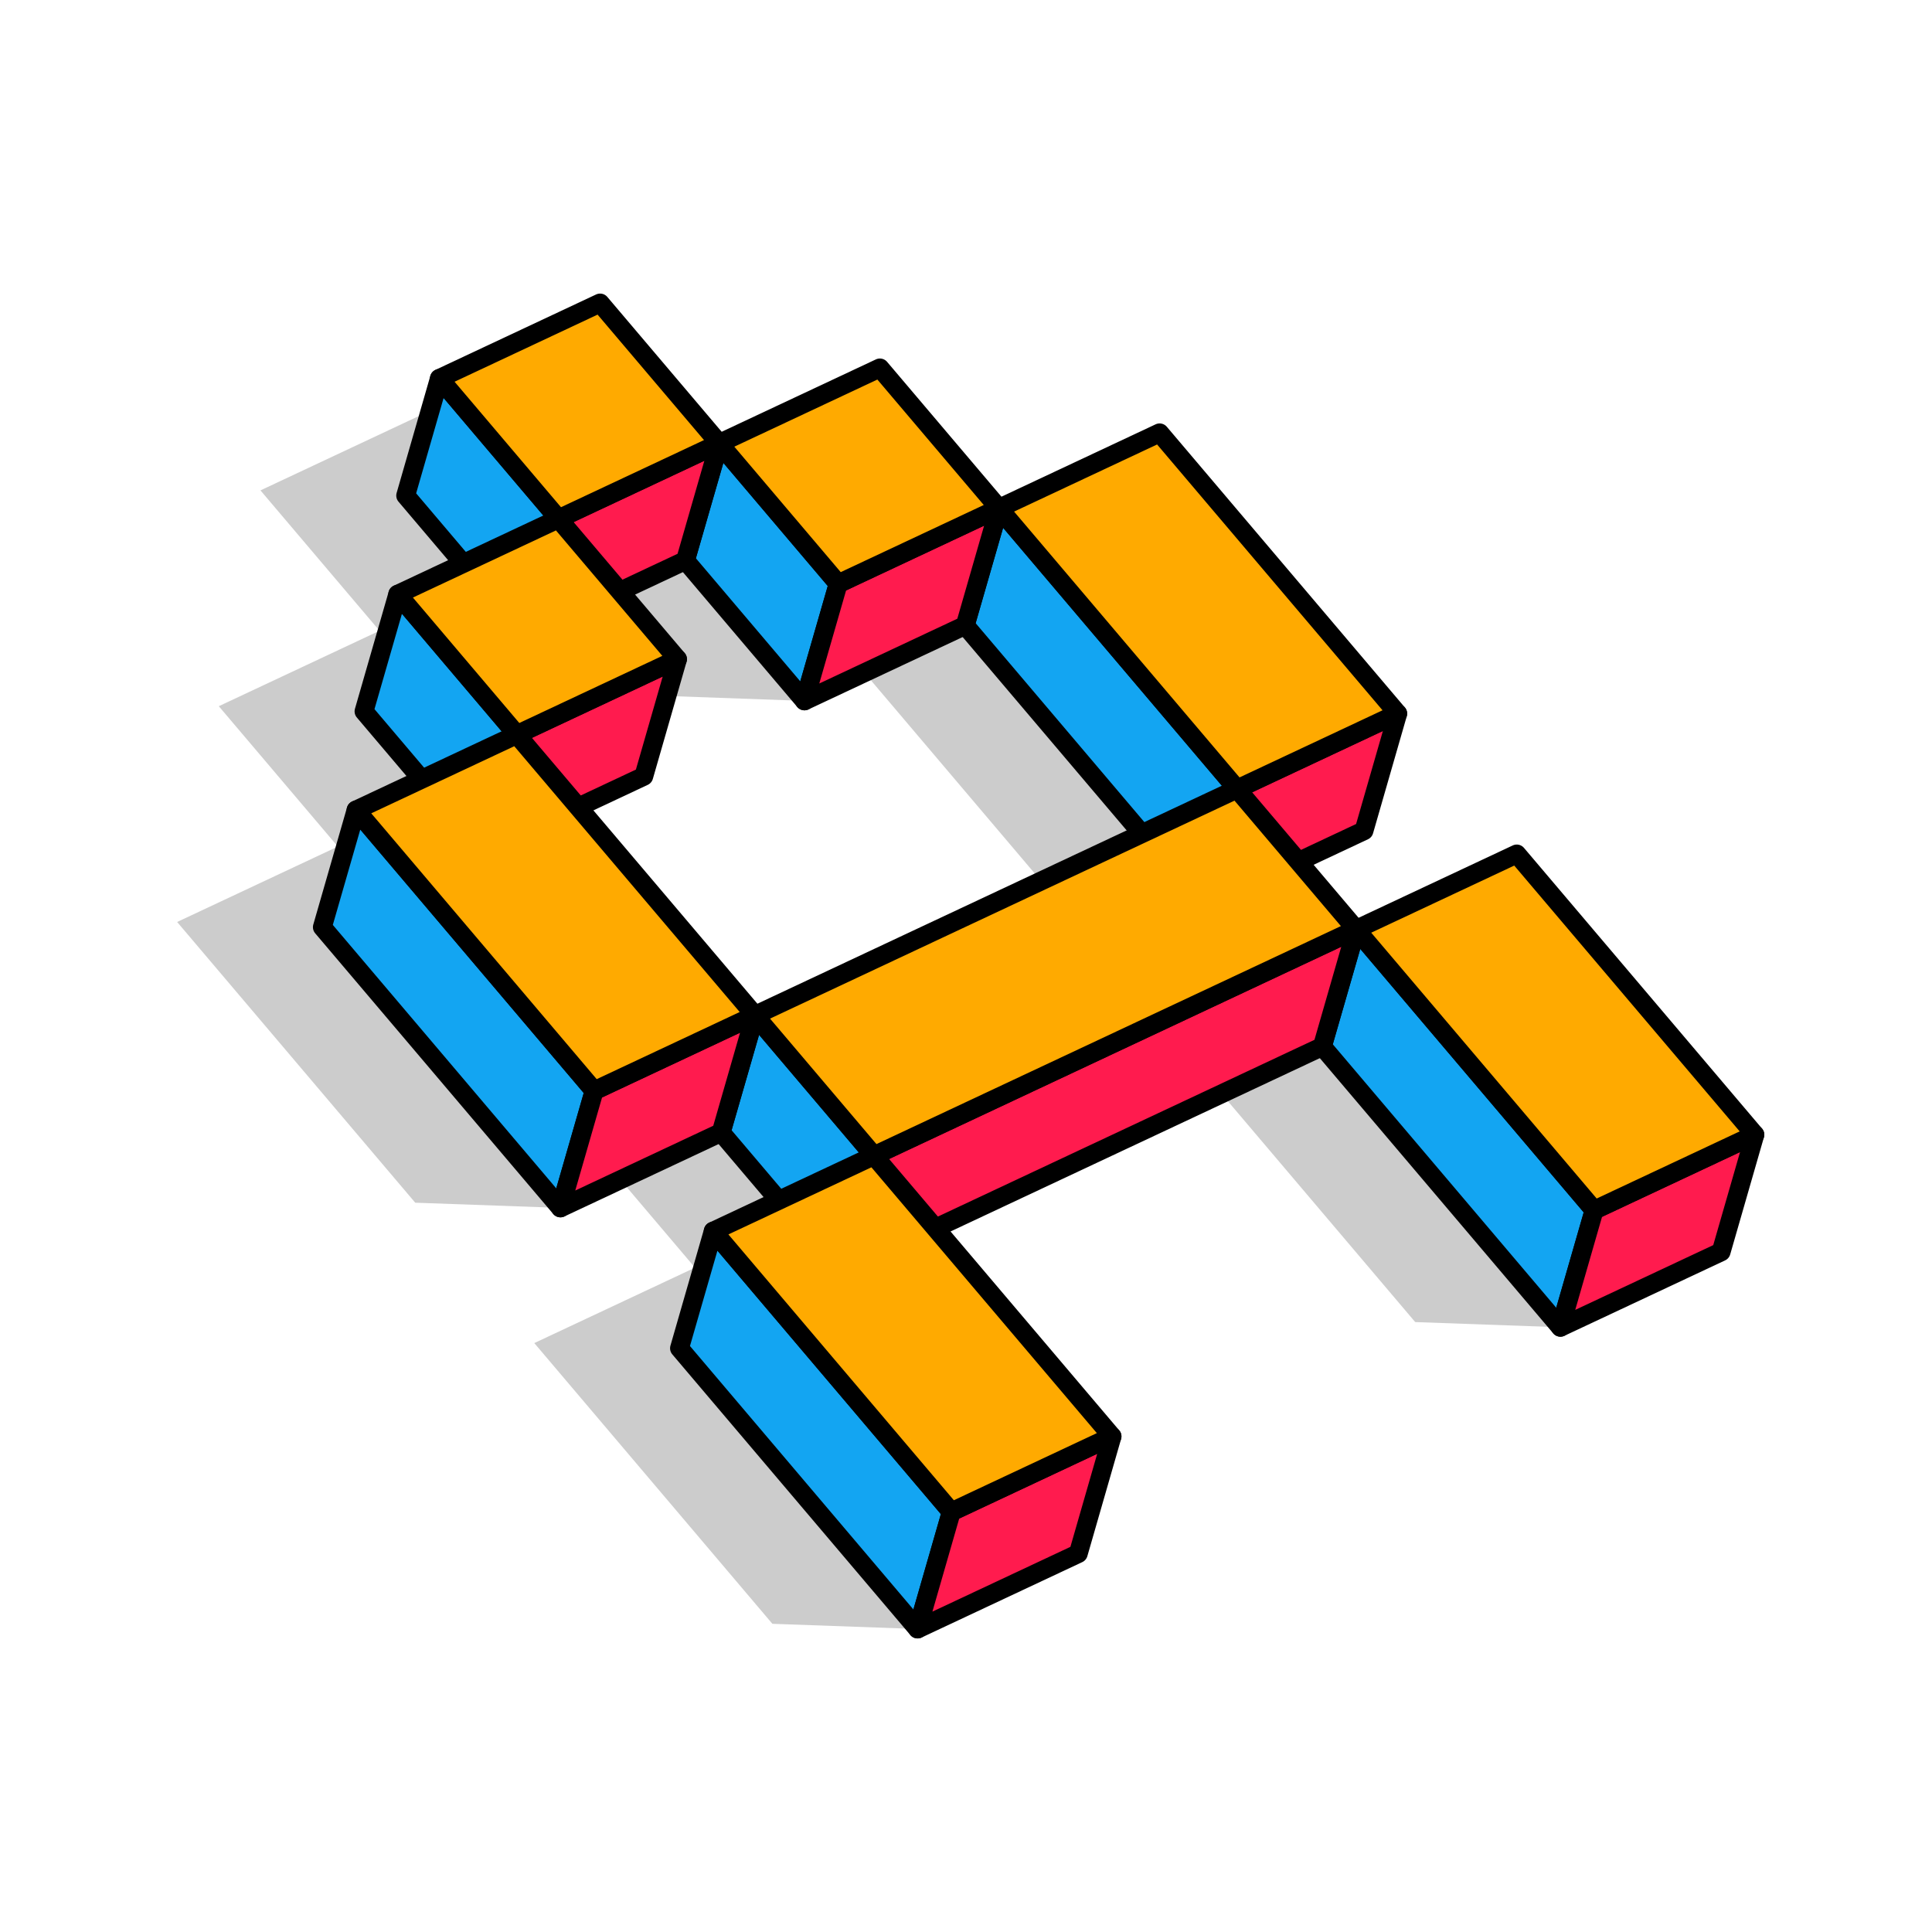<?xml version="1.0" ?><!DOCTYPE svg  PUBLIC '-//W3C//DTD SVG 1.1//EN'  'http://www.w3.org/Graphics/SVG/1.1/DTD/svg11.dtd'><svg enable-background="new 0 0 512 512" height="512px" id="Calque_1" version="1.1" viewBox="0 0 512 512" width="512px" xml:space="preserve" xmlns="http://www.w3.org/2000/svg" xmlns:xlink="http://www.w3.org/1999/xlink"><g opacity="0.2"><polygon points="280.399,238.767 322.985,218.778 291.438,181.583 259.889,144.383 217.303,164.372 248.854,201.572  "/><polygon points="213.192,185.739 185.758,127.177 143.164,147.17 174.71,184.364  "/><polygon points="111.613,109.969 69.027,129.958 100.578,167.159 143.164,147.17  "/><polygon points="100.578,167.159 57.985,187.151 89.531,224.345 132.124,204.353  "/><polygon points="89.531,224.345 46.945,244.334 78.496,281.535 110.042,318.729 148.524,320.104 121.082,261.546  "/><polygon points="386.081,293.173 354.536,255.979 311.95,275.968 343.495,313.162 375.046,350.363 413.529,351.737  "/><polygon points="237.806,258.759 195.221,278.748 152.628,298.74 184.179,335.941 226.771,315.948 269.357,295.96 311.95,275.968    280.399,238.767  "/><polygon points="173.139,393.125 204.689,430.325 243.172,431.7 215.724,373.136 184.179,335.941 141.593,355.93  "/></g><g><polygon fill="#13A5F2" points="   264.725,134.703 255.785,165.747 287.336,202.947 318.882,240.142 327.821,209.098 296.275,171.903  " stroke="#000000" stroke-linecap="round" stroke-linejoin="round" stroke-miterlimit="10" stroke-width="5"/><polygon fill="#13A5F2" points="   222.132,154.695 190.586,117.501 181.646,148.544 213.192,185.739  " stroke="#000000" stroke-linecap="round" stroke-linejoin="round" stroke-miterlimit="10" stroke-width="5"/><polygon fill="#13A5F2" points="   148,137.49 116.449,100.289 107.51,131.333 139.061,168.533  " stroke="#000000" stroke-linecap="round" stroke-linejoin="round" stroke-miterlimit="10" stroke-width="5"/><polygon fill="#13A5F2" points="   136.953,194.676 105.407,157.482 96.468,188.525 128.014,225.72  " stroke="#000000" stroke-linecap="round" stroke-linejoin="round" stroke-miterlimit="10" stroke-width="5"/><polygon fill="#13A5F2" points="   94.367,214.665 85.428,245.709 116.979,282.909 148.524,320.104 157.464,289.061 125.918,251.866  " stroke="#000000" stroke-linecap="round" stroke-linejoin="round" stroke-miterlimit="10" stroke-width="5"/><polygon fill="#13A5F2" points="   390.918,283.493 359.372,246.299 350.433,277.342 381.979,314.537 413.529,351.737 422.469,320.694  " stroke="#000000" stroke-linecap="round" stroke-linejoin="round" stroke-miterlimit="10" stroke-width="5"/><polygon fill="#13A5F2" points="   191.109,300.115 222.661,337.315 231.601,306.272 200.05,269.071  " stroke="#000000" stroke-linecap="round" stroke-linejoin="round" stroke-miterlimit="10" stroke-width="5"/><polygon fill="#13A5F2" points="   189.015,326.261 180.075,357.305 211.621,394.499 243.172,431.7 252.111,400.656 220.561,363.456  " stroke="#000000" stroke-linecap="round" stroke-linejoin="round" stroke-miterlimit="10" stroke-width="5"/></g><g><polygon fill="#FF1B4E" points="   318.882,240.142 361.468,220.152 370.407,189.109 327.821,209.098  " stroke="#000000" stroke-linecap="round" stroke-linejoin="round" stroke-miterlimit="10" stroke-width="5"/><polygon fill="#FF1B4E" points="   264.725,134.703 222.132,154.695 213.192,185.739 255.785,165.747  " stroke="#000000" stroke-linecap="round" stroke-linejoin="round" stroke-miterlimit="10" stroke-width="5"/><polygon fill="#FF1B4E" points="   190.586,117.501 148,137.49 139.061,168.533 181.646,148.544  " stroke="#000000" stroke-linecap="round" stroke-linejoin="round" stroke-miterlimit="10" stroke-width="5"/><polygon fill="#FF1B4E" points="   179.546,174.684 136.953,194.676 128.014,225.72 170.606,205.728  " stroke="#000000" stroke-linecap="round" stroke-linejoin="round" stroke-miterlimit="10" stroke-width="5"/><polygon fill="#FF1B4E" points="   148.524,320.104 191.109,300.115 200.05,269.071 157.464,289.061  " stroke="#000000" stroke-linecap="round" stroke-linejoin="round" stroke-miterlimit="10" stroke-width="5"/><polygon fill="#FF1B4E" points="   422.469,320.694 413.529,351.737 456.115,331.749 465.055,300.705  " stroke="#000000" stroke-linecap="round" stroke-linejoin="round" stroke-miterlimit="10" stroke-width="5"/><polygon fill="#FF1B4E" points="   274.193,286.279 231.601,306.272 222.661,337.315 265.254,317.323 307.839,297.335 350.433,277.342 359.372,246.299    316.779,266.291  " stroke="#000000" stroke-linecap="round" stroke-linejoin="round" stroke-miterlimit="10" stroke-width="5"/><polygon fill="#FF1B4E" points="   243.172,431.7 285.757,411.711 294.697,380.667 252.111,400.656  " stroke="#000000" stroke-linecap="round" stroke-linejoin="round" stroke-miterlimit="10" stroke-width="5"/></g><g><polygon fill="#FFAA00" points="   327.821,209.098 370.407,189.109 338.861,151.915 307.311,114.714 264.725,134.703 296.275,171.903  " stroke="#000000" stroke-linecap="round" stroke-linejoin="round" stroke-miterlimit="10" stroke-width="5"/><polygon fill="#FFAA00" points="   264.725,134.703 233.18,97.508 190.586,117.501 222.132,154.695  " stroke="#000000" stroke-linecap="round" stroke-linejoin="round" stroke-miterlimit="10" stroke-width="5"/><polygon fill="#FFAA00" points="   159.035,80.3 116.449,100.289 148,137.49 190.586,117.501  " stroke="#000000" stroke-linecap="round" stroke-linejoin="round" stroke-miterlimit="10" stroke-width="5"/><polygon fill="#FFAA00" points="   148,137.49 105.407,157.482 136.953,194.676 179.546,174.684  " stroke="#000000" stroke-linecap="round" stroke-linejoin="round" stroke-miterlimit="10" stroke-width="5"/><polygon fill="#FFAA00" points="   136.953,194.676 94.367,214.665 125.918,251.866 157.464,289.061 200.05,269.071 168.504,231.877  " stroke="#000000" stroke-linecap="round" stroke-linejoin="round" stroke-miterlimit="10" stroke-width="5"/><polygon fill="#FFAA00" points="   433.504,263.504 401.958,226.31 359.372,246.299 390.918,283.493 422.469,320.694 465.055,300.705  " stroke="#000000" stroke-linecap="round" stroke-linejoin="round" stroke-miterlimit="10" stroke-width="5"/><polygon fill="#FFAA00" points="   285.228,229.09 242.643,249.079 200.05,269.071 231.601,306.272 274.193,286.279 316.779,266.291 359.372,246.299 327.821,209.098     " stroke="#000000" stroke-linecap="round" stroke-linejoin="round" stroke-miterlimit="10" stroke-width="5"/><polygon fill="#FFAA00" points="   220.561,363.456 252.111,400.656 294.697,380.667 263.146,343.467 231.601,306.272 189.015,326.261  " stroke="#000000" stroke-linecap="round" stroke-linejoin="round" stroke-miterlimit="10" stroke-width="5"/></g></svg>